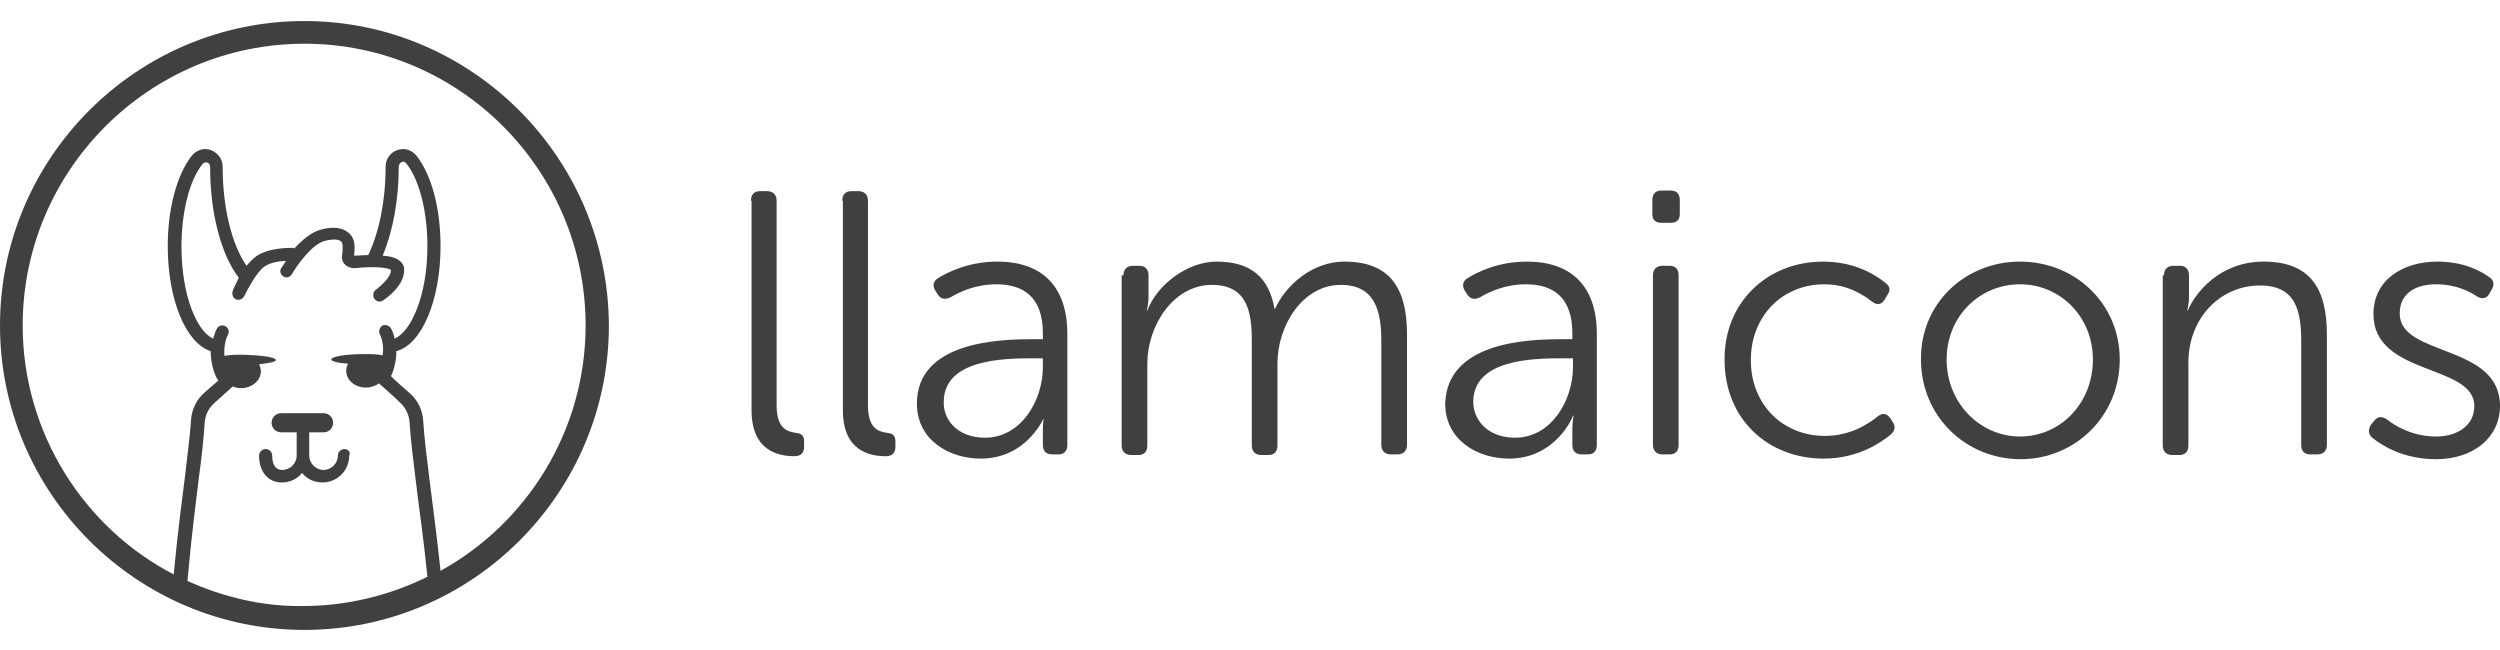 <?xml version="1.0" encoding="utf-8"?>
<!-- Generator: Adobe Illustrator 19.0.0, SVG Export Plug-In . SVG Version: 6.00 Build 0)  -->
<svg version="1.1" width="419px" height="109px" id="Layer_1" xmlns="http://www.w3.org/2000/svg" xmlns:xlink="http://www.w3.org/1999/xlink" x="0px" y="0px"
	 viewBox="0 0 418.8 101.9" style="enable-background:new 0 0 418.8 101.9;" xml:space="preserve">
<style type="text/css">
	.st0{fill:#404041;}
</style>
<g id="XMLID_40_">
	<path id="XMLID_64_" class="st0" d="M57.7,71.7c-0.6,0-1.1,0.5-1.1,1.1c0,1.3-1.1,2.4-2.4,2.4s-2.4-1.1-2.4-2.4v-3.9h2.4
		c0.9,0,1.6-0.7,1.6-1.6c0-0.9-0.7-1.6-1.6-1.6h-7.1c-0.9,0-1.6,0.7-1.6,1.6c0,0.9,0.7,1.6,1.6,1.6h2.6v3.9c0,1.3-1.1,2.4-2.4,2.4
		c-1.5,0-1.7-1.5-1.7-2.4c0-0.6-0.5-1.1-1.1-1.1s-1.1,0.5-1.1,1.1c0,2.7,1.5,4.5,3.8,4.5c1.4,0,2.6-0.6,3.4-1.6c0.8,1,2,1.6,3.4,1.6
		c2.5,0,4.5-2,4.5-4.5C58.8,72.2,58.3,71.7,57.7,71.7z"/>
	<path id="XMLID_41_" class="st0" d="M51,0C22.9,0,0,22.9,0,51c0,28.1,22.9,51,51,51c28.1,0,51-22.9,51-51C101.9,22.9,79,0,51,0z
		 M31.4,93.8c0.7-7.8,1.4-13,1.9-17.2c0.5-3.6,0.8-6.5,1-9.4c0.1-1.3,0.7-2.4,1.6-3.2c0.9-0.8,2-1.8,3.1-2.8
		c0.4,0.2,0.9,0.3,1.4,0.3c1.8,0,3.3-1.3,3.3-2.8c0-0.4-0.1-0.8-0.3-1.2c1.7-0.2,2.8-0.4,2.8-0.7c0-0.5-2.4-0.8-5.4-0.9
		c-0.1,0-0.3,0-0.4,0c-0.1,0-0.2,0-0.4,0c-1.2,0-2,0.1-2.4,0.2c-0.1-1.3,0.1-2.6,0.6-3.6c0.3-0.5,0-1.2-0.5-1.4
		c-0.5-0.3-1.2,0-1.4,0.5c-0.3,0.5-0.4,1.1-0.6,1.6c-2.7-1.2-5.3-7.2-5.3-15.4c0-5.7,1.3-11.1,3.5-13.8c0.3-0.4,0.7-0.3,0.8-0.3
		c0.1,0,0.5,0.2,0.5,0.8c0,7.6,1.8,14.6,4.8,18.5C39.5,44.1,39,45,39,45.2c-0.2,0.5,0,1.2,0.5,1.4c0.1,0.1,0.3,0.1,0.4,0.1
		c0.4,0,0.8-0.2,1-0.6c0.5-1,2-3.9,3.3-4.9c0.9-0.7,2.5-1,3.7-1c-0.4,0.6-0.7,1.1-0.8,1.2c-0.3,0.5-0.1,1.1,0.4,1.4
		c0.5,0.3,1.1,0.1,1.4-0.4c0.8-1.4,3.4-5.1,5.6-5.6c1.8-0.4,2.4-0.1,2.6,0.1c0.1,0.1,0.3,0.2,0.3,0.8c0,0.5,0,1-0.1,1.5
		c-0.1,0.6,0.1,1.2,0.5,1.6c0.4,0.4,1,0.6,1.6,0.6c3.8-0.4,5.8,0,6.1,0.3c0,1.3-1.9,2.8-2.5,3.3c-0.5,0.3-0.6,1-0.3,1.5
		c0.2,0.3,0.5,0.5,0.9,0.5c0.2,0,0.4-0.1,0.6-0.2c0.4-0.3,3.7-2.5,3.5-5.3c0-0.5-0.3-1-0.7-1.3c-0.6-0.5-1.5-0.8-2.9-0.9
		c1.7-4,2.7-9.3,2.7-14.9c0-0.5,0.4-0.7,0.5-0.8c0.2-0.1,0.5-0.1,0.8,0.3c2.2,2.8,3.5,8.1,3.5,13.8c0,8.4-2.8,14.4-5.5,15.5
		c-0.1-0.6-0.3-1.2-0.6-1.7c-0.3-0.5-0.9-0.7-1.4-0.5c-0.5,0.3-0.7,0.9-0.5,1.4c0.5,1,0.7,2.3,0.5,3.6c-0.4-0.1-1.2-0.2-2.4-0.2
		c-0.1,0-0.2,0-0.4,0c-0.2,0-0.3,0-0.4,0c-3,0-5.4,0.4-5.4,0.9c0,0.3,1.1,0.6,2.8,0.7c-0.2,0.4-0.3,0.8-0.3,1.2
		c0,1.6,1.5,2.8,3.3,2.8c0.9,0,1.6-0.3,2.2-0.7c1.3,1.2,2.6,2.3,3.5,3.2c0.9,0.8,1.5,2,1.6,3.2c0.2,3.1,0.6,6.3,1.1,10.3
		c0.5,4.3,1.2,8.7,1.9,15.7c-6.3,3.1-13.4,4.9-20.9,4.9C44,98.1,37.4,96.5,31.4,93.8z M73.8,92.1c-0.7-6.6-1.3-10.8-1.8-14.9
		c-0.5-4-0.9-7.1-1.1-10.2c-0.1-1.8-0.9-3.5-2.3-4.7c-0.9-0.8-2-1.7-3.1-2.8c0.6-1.3,0.9-2.8,0.9-4.2c4.2-1.1,7.4-8.4,7.4-17.6
		c0-6.3-1.5-11.9-4-15.1c-0.8-1-2-1.4-3.2-1c-1.2,0.4-2,1.5-2,2.8c0,5.7-1.1,11-2.9,14.8c-0.7,0-1.5,0.1-2.4,0.1
		c0.1-0.5,0.1-1.1,0.1-1.5c0-1-0.4-1.9-1.1-2.4c-1-0.8-2.5-1-4.4-0.5c-1.7,0.4-3.3,1.8-4.6,3.2c-0.1,0-0.1-0.1-0.2-0.1
		c-0.4,0-4.2-0.1-6.3,1.5c-0.5,0.4-1,0.9-1.5,1.5c-2.5-3.6-4-9.8-4-16.6c0-1.3-0.8-2.3-2-2.8c-1.2-0.4-2.4,0-3.2,1
		c-2.5,3.2-4,8.9-4,15.1c0,9.1,3.1,16.3,7.2,17.6c0,1.5,0.3,3.1,1,4.5c0.1,0.2,0.2,0.3,0.3,0.4c-0.9,0.8-1.6,1.4-2.3,2
		c-1.4,1.2-2.2,2.9-2.3,4.7c-0.2,2.9-0.6,5.7-1,9.3c-0.5,4.1-1.2,9.1-1.9,16.5C14.2,85,3.8,69.1,3.8,51C3.8,25,25,3.8,51,3.8
		S98.1,25,98.1,51C98.1,68.6,88.3,84.1,73.8,92.1z"/>
</g>
<g id="XMLID_39_">
	<path id="XMLID_11_" class="st0" d="M125.8,30.1c0-1,0.5-1.6,1.5-1.6h1.2c1,0,1.6,0.6,1.6,1.6v34.3c0,4,1.9,4.4,3.3,4.6
		c0.8,0.1,1.3,0.4,1.3,1.4v0.9c0,0.9-0.4,1.6-1.6,1.6c-2.6,0-7.2-0.8-7.2-7.7V30.1z"/>
	<path id="XMLID_13_" class="st0" d="M141.1,30.1c0-1,0.5-1.6,1.5-1.6h1.2c1,0,1.6,0.6,1.6,1.6v34.3c0,4,1.9,4.4,3.3,4.6
		c0.8,0.1,1.3,0.4,1.3,1.4v0.9c0,0.9-0.4,1.6-1.6,1.6c-2.6,0-7.2-0.8-7.2-7.7V30.1z"/>
	<path id="XMLID_20_" class="st0" d="M172.9,53.3h1.8v-1c0-6.1-3.3-8.2-7.8-8.2c-3.5,0-6.2,1.3-7.7,2.2c-0.9,0.4-1.6,0.3-2.1-0.5
		l-0.4-0.6c-0.5-0.8-0.4-1.6,0.4-2.1c1.6-1,5.1-2.8,10-2.8c7.5,0,11.7,4.2,11.7,12.1v18.6c0,1-0.5,1.6-1.5,1.6h-1
		c-1,0-1.6-0.5-1.6-1.6v-2.5c0-1.4,0.2-2.4,0.2-2.4H175c0.1,0-2.8,7.2-10.7,7.2c-5.3,0-10.7-3.1-10.7-9.2
		C153.6,53.9,166.8,53.3,172.9,53.3z M165,69.8c6.1,0,9.7-6.3,9.7-11.8v-1.5H173c-5,0-14.9,0.2-14.9,7.3
		C158,66.7,160.3,69.8,165,69.8z"/>
	<path id="XMLID_23_" class="st0" d="M188.2,42.6c0-1,0.6-1.6,1.6-1.6h1.1c0.9,0,1.5,0.6,1.5,1.6v3.6c0,1.3-0.3,2.3-0.3,2.3h0.1
		c1.6-4.3,6.7-8.2,11.6-8.2c5.8,0,8.8,2.7,9.7,7.9h0.1c1.8-4,6.3-7.9,11.6-7.9c7.7,0,10.5,4.5,10.5,12.2v18.5c0,1-0.6,1.6-1.6,1.6
		h-1.1c-1,0-1.6-0.6-1.6-1.6V53.6c0-5.1-1.1-9.4-6.8-9.4c-6.3,0-10.6,6.7-10.6,13.2v13.7c0,1-0.5,1.6-1.5,1.6h-1.2
		c-1,0-1.6-0.6-1.6-1.6V53.6c0-4.8-0.7-9.4-6.7-9.4c-6.4,0-10.8,6.8-10.8,13.2v13.7c0,1-0.5,1.6-1.5,1.6h-1.2c-1,0-1.6-0.6-1.6-1.6
		V42.6z"/>
	<path id="XMLID_25_" class="st0" d="M261.6,53.3h1.8v-1c0-6.1-3.3-8.2-7.8-8.2c-3.5,0-6.2,1.3-7.7,2.2c-0.9,0.4-1.6,0.3-2.1-0.5
		l-0.4-0.6c-0.5-0.8-0.4-1.6,0.4-2.1c1.6-1,5.1-2.8,10-2.8c7.5,0,11.7,4.2,11.7,12.1v18.6c0,1-0.5,1.6-1.5,1.6h-1
		c-1,0-1.6-0.5-1.6-1.6v-2.5c0-1.4,0.2-2.4,0.2-2.4h-0.1c0.1,0-2.8,7.2-10.7,7.2c-5.3,0-10.7-3.1-10.7-9.2
		C242.4,53.9,255.5,53.3,261.6,53.3z M253.8,69.8c6.1,0,9.7-6.3,9.7-11.8v-1.5h-1.8c-5,0-14.9,0.2-14.9,7.3
		C246.8,66.7,249.1,69.8,253.8,69.8z"/>
	<path id="XMLID_35_" class="st0" d="M276.8,32.3v-2.3c0-1,0.5-1.6,1.5-1.6h1.6c1,0,1.5,0.6,1.5,1.6v2.3c0,1-0.5,1.5-1.5,1.5h-1.6
		C277.3,33.8,276.8,33.3,276.8,32.3z M276.9,42.6c0-1,0.6-1.6,1.6-1.6h1.2c1,0,1.5,0.6,1.5,1.6v28.4c0,1-0.5,1.6-1.5,1.6h-1.2
		c-1,0-1.6-0.6-1.6-1.6V42.6z"/>
	<path id="XMLID_38_" class="st0" d="M305.4,40.3c5.4,0,8.9,2.3,10.5,3.6c0.8,0.6,0.8,1.3,0.2,2.1l-0.4,0.7
		c-0.6,0.9-1.3,0.9-2.1,0.3c-1.4-1.1-4.1-2.9-8-2.9c-6.9,0-12.3,5.2-12.3,12.7c0,7.5,5.4,12.7,12.4,12.7c4.4,0,7.4-2.1,8.9-3.3
		c0.8-0.6,1.5-0.5,2.1,0.4l0.4,0.6c0.5,0.8,0.3,1.5-0.4,2.1c-1.6,1.3-5.4,4-11.2,4c-9.4,0-16.6-6.7-16.6-16.5
		C288.8,47.2,296,40.3,305.4,40.3z"/>
	<path id="XMLID_44_" class="st0" d="M338.4,40.3c9.2,0,16.7,7,16.7,16.4c0,9.5-7.5,16.7-16.6,16.7c-9.2,0-16.7-7.2-16.7-16.7
		C321.7,47.3,329.2,40.3,338.4,40.3z M338.4,69.6c6.7,0,12.2-5.5,12.2-12.9c0-7.2-5.5-12.6-12.2-12.6c-6.8,0-12.3,5.4-12.3,12.6
		C326.1,64,331.7,69.6,338.4,69.6z"/>
	<path id="XMLID_47_" class="st0" d="M362.5,42.6c0-1,0.6-1.6,1.6-1.6h1.1c0.9,0,1.5,0.6,1.5,1.6v3.6c0,1.3-0.3,2.3-0.3,2.3h0.1
		c1.2-2.9,5.3-8.2,12.7-8.2c7.8,0,10.6,4.5,10.6,12.2v18.5c0,1-0.6,1.6-1.6,1.6h-1.2c-1,0-1.5-0.6-1.5-1.6V53.7c0-5-0.8-9.4-6.9-9.4
		c-6.7,0-12,5.5-12,12.9v13.9c0,1-0.5,1.6-1.5,1.6h-1.2c-1,0-1.6-0.6-1.6-1.6V42.6z"/>
	<path id="XMLID_49_" class="st0" d="M397.2,67.6l0.5-0.6c0.6-0.8,1.3-0.8,2.1-0.3c1.4,1.1,4.3,2.9,8.3,2.9c3.5,0,6.4-1.8,6.4-5.1
		c0-7.1-16.9-5-16.9-15.4c0-5.8,5-8.8,10.7-8.8c4.5,0,7.3,1.6,8.7,2.6c0.8,0.5,0.9,1.3,0.4,2.1l-0.4,0.7c-0.5,0.9-1.3,0.9-2.1,0.4
		c-1.2-0.8-3.5-2-6.8-2S402,45.5,402,49c0,7.3,16.8,5,16.8,15.5c0,5.2-4.4,8.9-10.7,8.9c-5.5,0-9.1-2.3-10.7-3.6
		C396.7,69.2,396.7,68.4,397.2,67.6z"/>
</g>
</svg>
